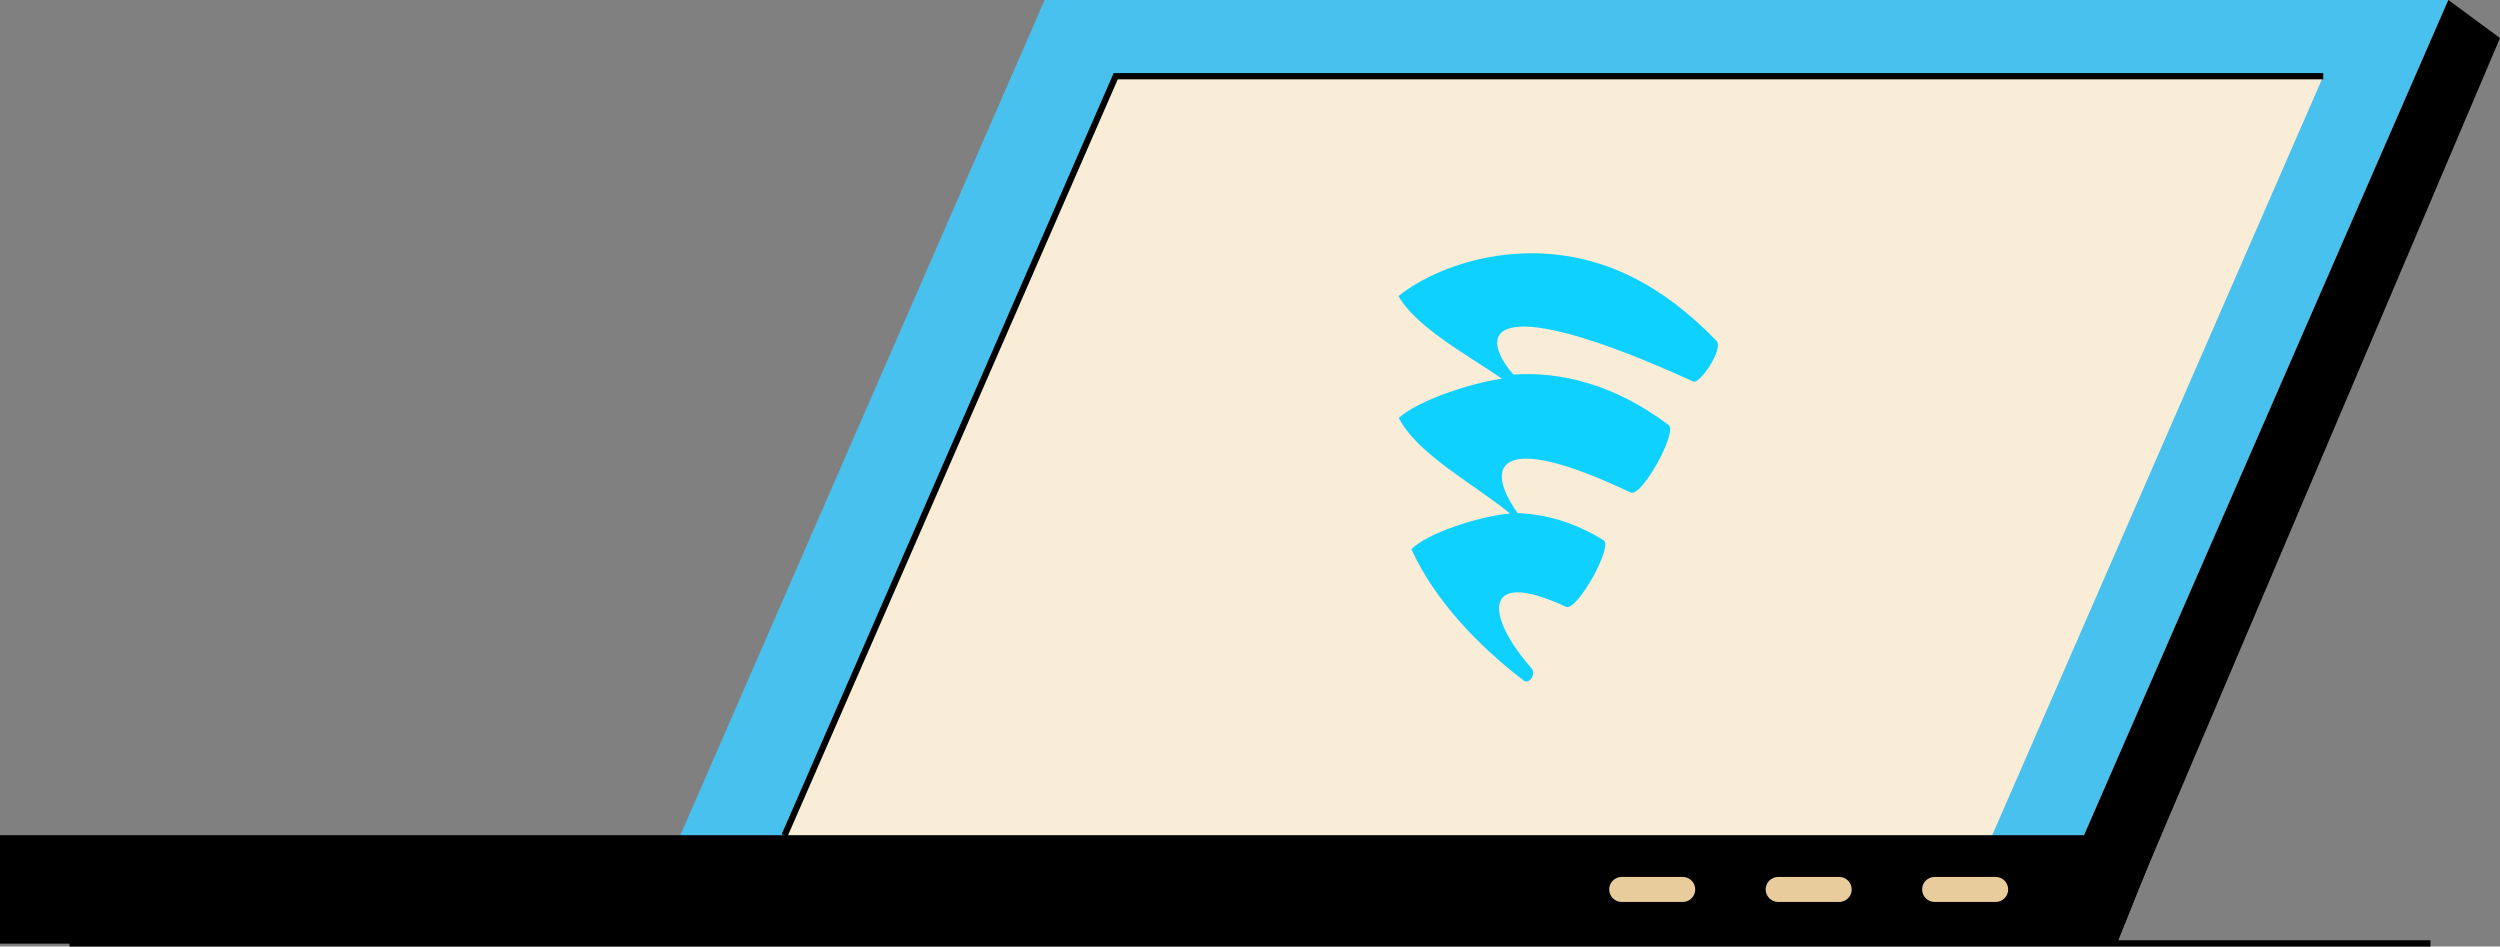 <?xml version="1.0" encoding="UTF-8"?><svg id="Calque_1" xmlns="http://www.w3.org/2000/svg" viewBox="0 0 798.9 302.48"><rect x="0" y="0" width="798.9" height="302.48" fill="#808080" stroke="none"/><defs><style>.cls-1{fill:#faedd7;}.cls-2{fill:#0fd1ff;}.cls-3{fill:#48c1ee;}.cls-4{fill:none;stroke:#000;stroke-miterlimit:10;stroke-width:2px;}.cls-5{fill:#e8cc9b;}</style></defs><path class="cls-4" d="m22.22,301.48h754.46"/><path d="m684.25,281.98h-24.84L782.4,0l16.5,12.16-114.65,269.82Z"/><path class="cls-3" d="m659.31,281.98H210.83L333.83,0h448.47l-122.99,281.98Z"/><path class="cls-1" d="m636.59,266.98H250.71L356.54,24.35h385.88l-105.83,242.63Z"/><path class="cls-4" d="m250.71,266.98L356.54,24.35h385.88"/><path d="m676.48,301.48H0v-34.5h690.31l-13.83,34.5Z"/><path d="m676.48,301.48H0v-34.5h690.31l-13.83,34.5Z"/><g><path class="cls-5" d="m518.23,280.23h19.5c2.21,0,4,1.79,4,4h0c0,2.21-1.79,4-4,4h-19.5c-2.21,0-4-1.79-4-4h0c0-2.21,1.79-4,4-4Z"/><path class="cls-5" d="m568.23,280.23h19.5c2.21,0,4,1.79,4,4h0c0,2.21-1.79,4-4,4h-19.5c-2.21,0-4-1.79-4-4h0c0-2.21,1.79-4,4-4Z"/><path class="cls-5" d="m618.23,280.23h19.5c2.21,0,4,1.79,4,4h0c0,2.21-1.79,4-4,4h-19.5c-2.21,0-4-1.79-4-4h0c0-2.21,1.79-4,4-4Z"/></g><g id="layer1"><path id="path3183" class="cls-2" d="m522.66,89.06c-30.64-15.9-62.22-5.41-75.76,5.56,5.72,10.04,21.94,18.76,33.07,26.39-10.18,1.45-26.61,6.88-32.97,12.52,5.78,11.57,24.25,21.29,35.54,30.56-10.38.95-26.79,6.5-31.51,11.41,7.45,16.48,21.71,31.19,35.99,42.05,1.67,1.13,3.99-2.08,2.32-4.09-14.25-16.15-16.44-32.35,11.08-19.55,3.35,1.72,15.14-19.2,12.05-21.26-9.56-5.92-18.94-8.39-27.48-8.67-11.02-15.33-6.26-26.78,36.11-6.57,3.63,1.48,14.9-19.21,12.2-21.53-17.7-13.39-34.99-17.16-49.7-16.2-12.58-14.7-5.32-26.41,57.59,2.28,1.95.81,9.64-10.35,7.37-13-8.84-9.16-17.54-15.57-25.89-19.9h0Z"/></g></svg>